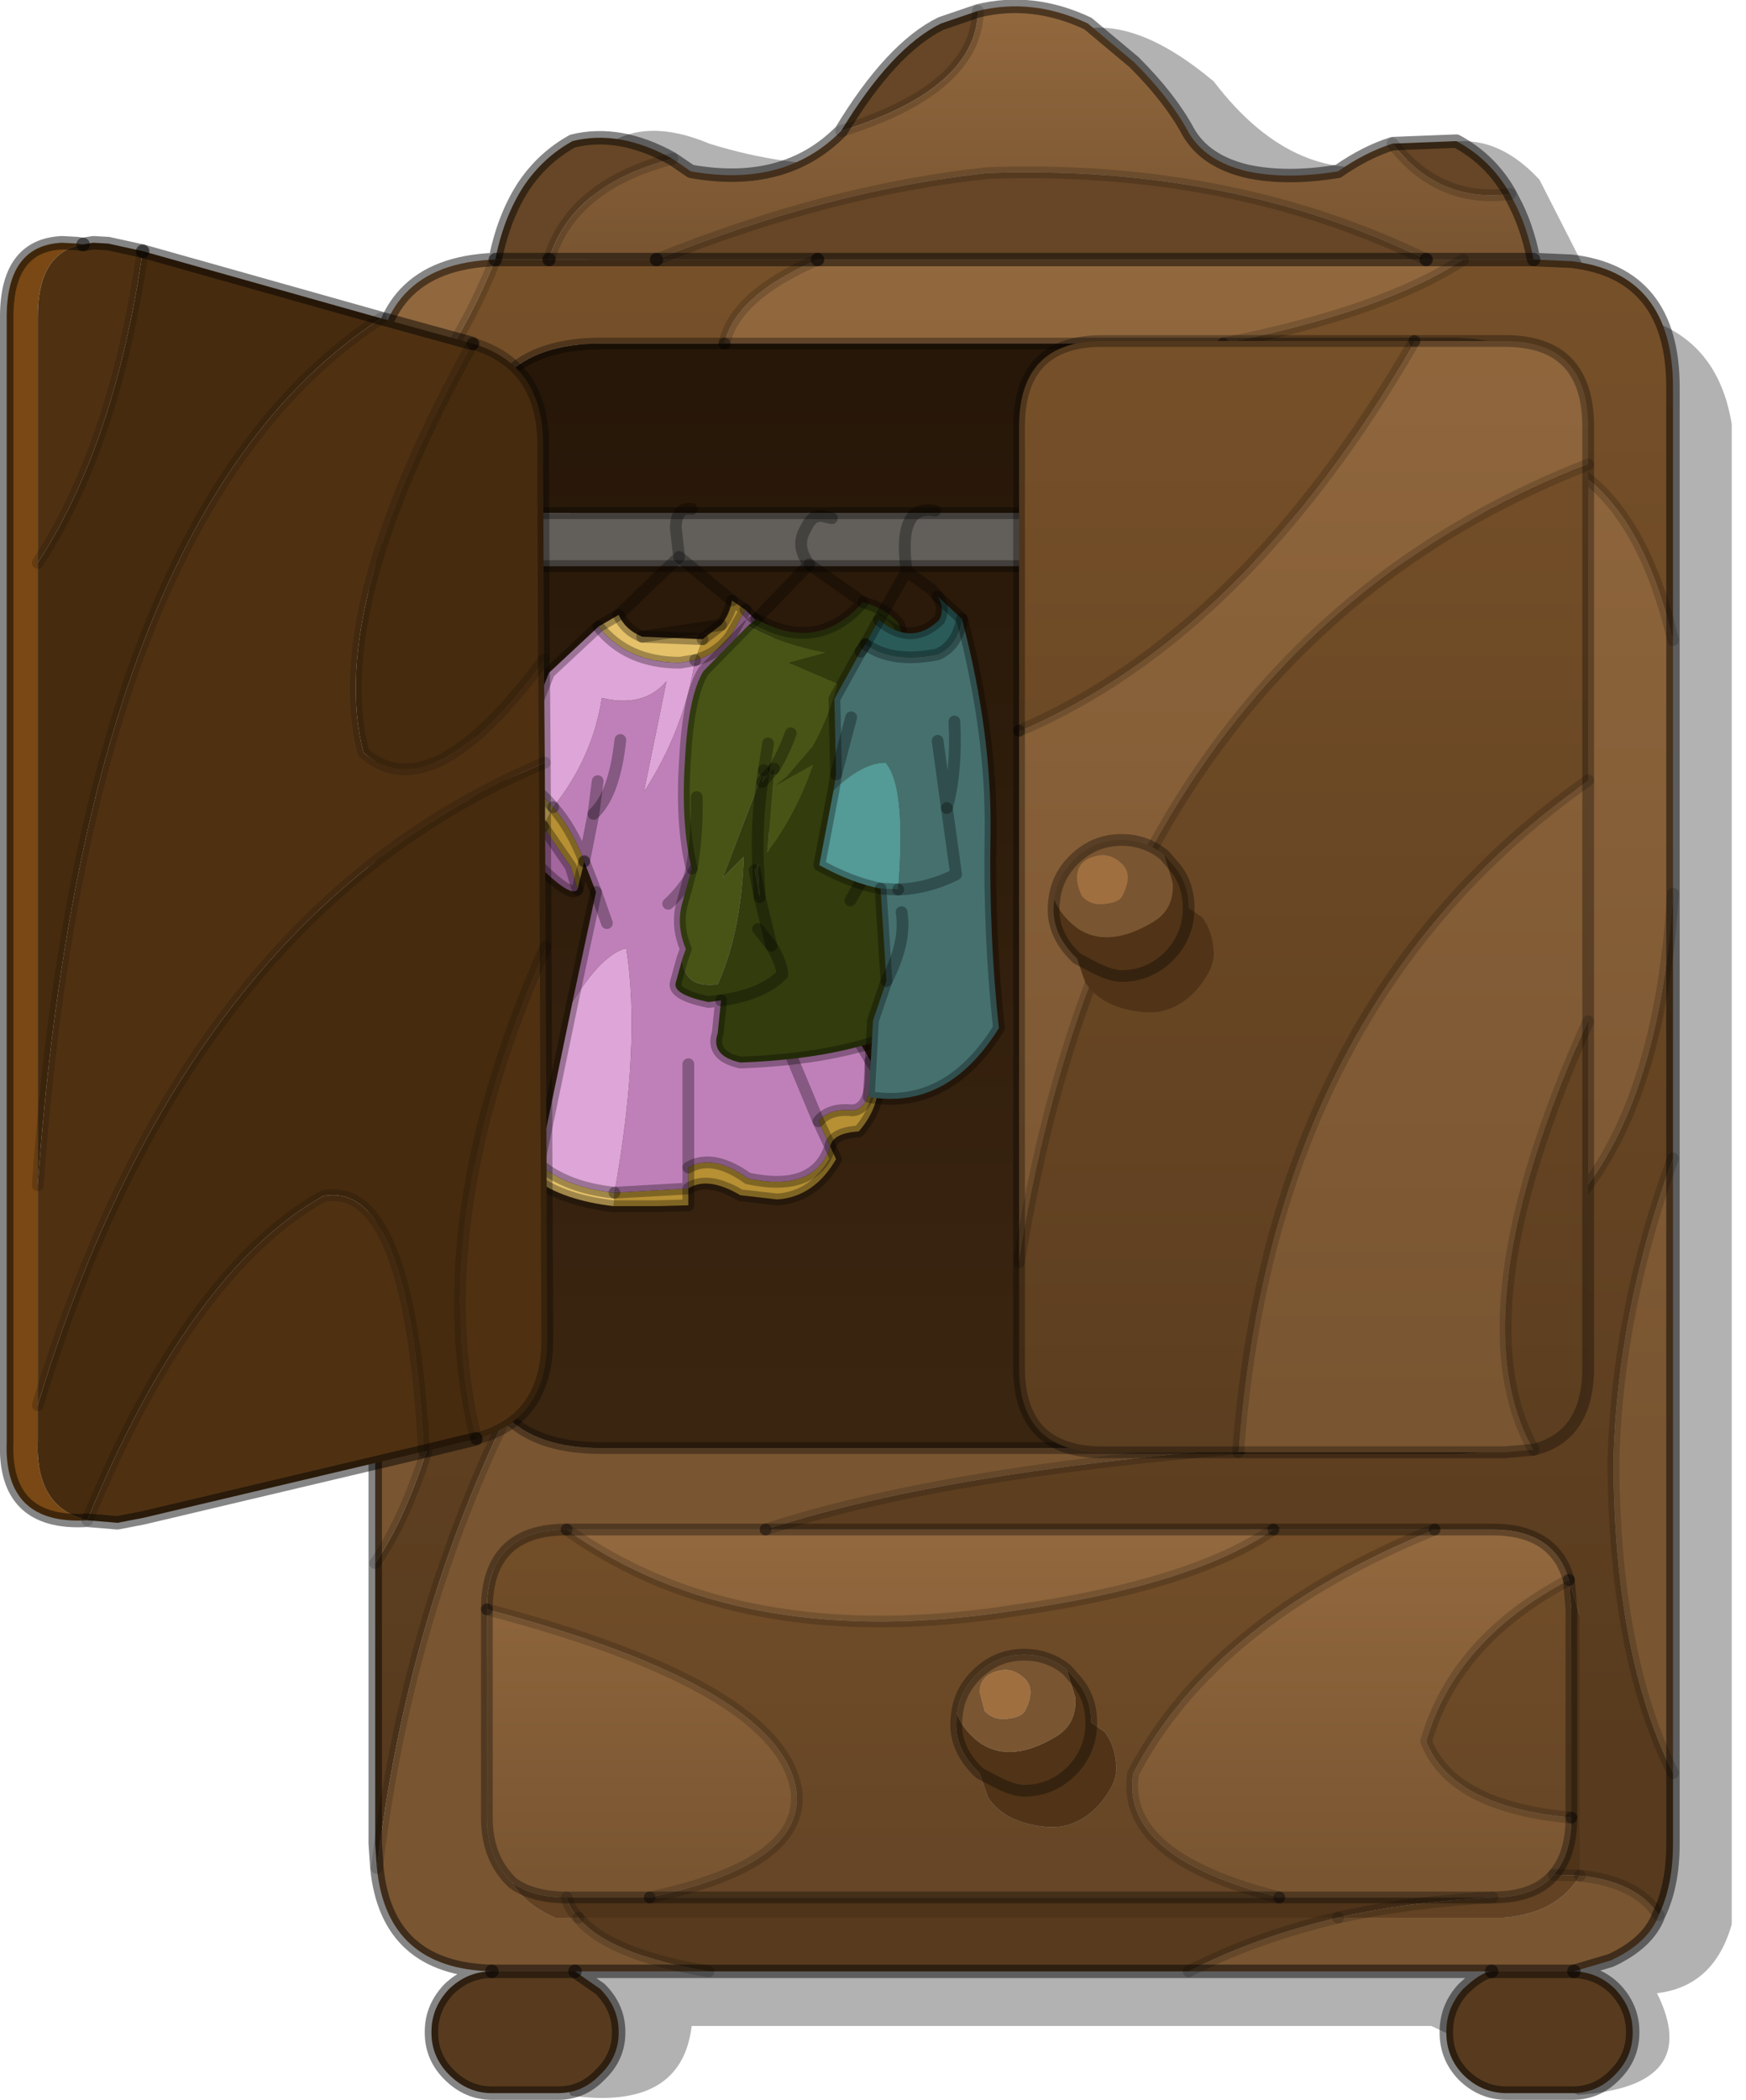 <?xml version="1.0" encoding="utf-8"?>
<svg version="1.1" id="Layer_1"
xmlns="http://www.w3.org/2000/svg"
xmlns:xlink="http://www.w3.org/1999/xlink"
width="104px" height="125px"
xml:space="preserve">
<g id="PathID_1662" transform="matrix(1, 0, 0, 1, 61.1, 124.6)">
<path style="fill:#000000;fill-opacity:0.302" d="M22.5 -115Q26.95 -117.85 30.6 -113.9L34.6 -106.05Q41.05 -105.5 42.05 -99.35L42.05 -10.05Q41 -6.35 37.6 -5.95Q40.35 -0.4 32.9 0.1L24.15 -4L-19.9 -4Q-20.5 1.05 -27.1 0.15L-33.1 -11.6L-25.65 -115.4Q-23.15 -117.85 -18.85 -116.05Q-9.7 -113.2 -1.15 -116.7L3.1 -122.8Q6.55 -123.65 11.2 -119.75Q16.15 -113.25 22.5 -115" />
</g>
<g id="PathID_1663" transform="matrix(1, 0, 0, 1, 61.1, 124.6)">
<linearGradient
id="LinearGradID_922" gradientUnits="userSpaceOnUse" gradientTransform="matrix(0, 0.012, -0.009, 0, 1.5, -119.45)" spreadMethod ="pad" x1="-819.2" y1="0" x2="819.2" y2="0" >
<stop  offset="0.024" style="stop-color:#9A6E42;stop-opacity:1" />
<stop  offset="1" style="stop-color:#795531;stop-opacity:1" />
</linearGradient>
<path style="fill:url(#LinearGradID_922) " d="M26.05 -109.15L23.85 -109.15Q12.25 -114.8 -2.25 -114.3Q-11.7 -113.3 -22 -109.15L-28.4 -109.15Q-27.05 -113.6 -21.05 -115.15L-19.95 -114.4Q-14.35 -113.4 -11 -116.8Q-2.95 -119.3 -2.85 -123.95Q0.4 -124.75 3.7 -123.2L6.45 -120.9Q8.6 -118.75 9.65 -116.8Q10.65 -115 13.2 -114.4Q15.55 -113.9 18.6 -114.4Q20.25 -115.55 21.85 -116.05Q24.6 -112.5 28.85 -113.05L29 -112.75Q29.85 -111.2 30.25 -109.15L26.05 -109.15" />
<path style="fill:#664626;fill-opacity:1" d="M21.85 -116.05L25.65 -116.2Q27.7 -115.1 28.85 -113.05Q24.6 -112.5 21.85 -116.05M-28.4 -109.15L-31.6 -109.15Q-31.1 -111.65 -29.95 -113.45Q-28.8 -115.2 -27 -116.2Q-24.2 -116.9 -21.05 -115.15Q-27.05 -113.6 -28.4 -109.15M-11 -116.8Q-8 -121.75 -5.05 -123.2L-2.85 -123.95Q-2.95 -119.3 -11 -116.8M-22 -109.15Q-11.7 -113.3 -2.25 -114.3Q12.25 -114.8 23.85 -109.15L-12.4 -109.15L-22 -109.15" />
<linearGradient
id="LinearGradID_923" gradientUnits="userSpaceOnUse" gradientTransform="matrix(0, 0.059, -0.02, 0, -49.55, -86.7)" spreadMethod ="pad" x1="-819.2" y1="0" x2="819.2" y2="0" >
<stop  offset="0.024" style="stop-color:#9A6E42;stop-opacity:1" />
<stop  offset="1" style="stop-color:#795531;stop-opacity:1" />
</linearGradient>
<path style="fill:url(#LinearGradID_923) " d="M32.85 -53.25L32.85 -90.9L32.85 -94.05L32.85 -96.55Q36.8 -93.9 38.55 -86.5L38.55 -71.4Q37.8 -59.2 32.85 -53.25M35 -37.65Q35.25 -46.65 38.55 -55.65L38.55 -19.05Q35.05 -26.05 35 -37.65M27.75 -7.25L9.7 -7.25Q13.7 -9.3 18.6 -10.45L28.45 -10.45Q31.65 -10.7 33 -12.95Q36.4 -12.6 37.7 -10.6Q37.1 -8.95 34.85 -7.9L32.65 -7.25L27.75 -7.25M-30.95 -40.3Q-29.1 -38.4 -25.3 -38.4L12.9 -38.4Q-5.25 -36.9 -15.5 -33.55L-27.35 -33.55Q-32.1 -33.55 -32.1 -28.8L-32.1 -16.4Q-32.1 -13.95 -30.55 -12.5Q-29.85 -11.25 -28.05 -10.45L-26.65 -10.45Q-24.85 -8.25 -18.9 -7.25L-26.85 -7.25L-31.15 -7.25L-31.8 -7.25Q-38.05 -7.4 -38.65 -13.4Q-36.9 -28.05 -30.95 -40.3M-32.85 -87.75L-32.85 -54.15Q-34.3 -38.1 -38.75 -31.55L-38.75 -56.9Q-37.85 -74.65 -32.85 -87.75M-38.75 -98.9L-38.75 -101.55Q-38.75 -108.9 -31.6 -109.15Q-34.55 -101.85 -38.75 -98.9M-17.95 -104.15Q-17.35 -107 -12.4 -109.15L23.85 -109.15L26.05 -109.15Q21.35 -106.05 11.75 -104.15L-17.95 -104.15" />
<linearGradient
id="LinearGradID_924" gradientUnits="userSpaceOnUse" gradientTransform="matrix(0, 0.061, -0.032, 0, 0.05, -70.7)" spreadMethod ="pad" x1="-819.2" y1="0" x2="819.2" y2="0" >
<stop  offset="0.043" style="stop-color:#79522A;stop-opacity:1" />
<stop  offset="1" style="stop-color:#583B1E;stop-opacity:1" />
</linearGradient>
<path style="fill:url(#LinearGradID_924) " d="M32.85 -96.55Q32.85 -104.15 25.25 -104.15L11.75 -104.15Q21.35 -106.05 26.05 -109.15L30.25 -109.15L32.5 -109.05Q38.55 -108.35 38.55 -101.55L38.55 -86.5Q36.8 -93.9 32.85 -96.55M-15.5 -33.55Q-5.25 -36.9 12.9 -38.4L25.25 -38.4Q32.85 -38.4 32.85 -46L32.85 -53.25Q37.8 -59.2 38.55 -71.4L38.55 -55.65Q35.25 -46.65 35 -37.65Q35.05 -26.05 38.55 -19.05L38.55 -14.85Q38.55 -12.35 37.7 -10.6Q36.4 -12.6 33 -12.95L33 -28.45L32.35 -30.55Q31.5 -33.55 27.8 -33.55L24.35 -33.55L14.75 -33.55L-15.5 -33.55M-26.65 -10.45L18.6 -10.45Q13.7 -9.3 9.7 -7.25L-18.9 -7.25Q-24.85 -8.25 -26.65 -10.45M-32.85 -54.15L-32.85 -46Q-32.85 -42.2 -30.95 -40.3Q-36.9 -28.05 -38.65 -13.4L-38.75 -14.85L-38.75 -31.55Q-34.3 -38.1 -32.85 -54.15M-12.4 -109.15Q-17.35 -107 -17.95 -104.15L-25.3 -104.15Q-32.85 -104.15 -32.85 -96.55L-32.85 -94.05L-32.85 -90.9L-32.85 -87.75Q-37.85 -74.65 -38.75 -56.9L-38.75 -98.9Q-34.55 -101.85 -31.6 -109.15L-28.4 -109.15L-22 -109.15L-12.4 -109.15" />
<linearGradient
id="LinearGradID_925" gradientUnits="userSpaceOnUse" gradientTransform="matrix(0, -0.037, 0.04, 0, 0, -71.3)" spreadMethod ="pad" x1="-819.2" y1="0" x2="819.2" y2="0" >
<stop  offset="0" style="stop-color:#3A2510;stop-opacity:1" />
<stop  offset="1" style="stop-color:#271708;stop-opacity:1" />
</linearGradient>
<path style="fill:url(#LinearGradID_925) " d="M32.85 -94.05L-32.85 -94.05L-32.85 -96.55Q-32.85 -104.15 -25.3 -104.15L-17.95 -104.15L11.75 -104.15L25.25 -104.15Q32.85 -104.15 32.85 -96.55L32.85 -94.05M32.85 -46Q32.85 -38.4 25.25 -38.4L12.9 -38.4L-25.3 -38.4Q-29.1 -38.4 -30.95 -40.3Q-32.85 -42.2 -32.85 -46L-32.85 -54.15L-32.85 -87.75L-32.85 -90.9L32.85 -90.9L32.85 -53.25L32.85 -46" />
<path style="fill:#625E5A;fill-opacity:1" d="M-32.85 -90.9L-32.85 -94.05L32.85 -94.05L32.85 -90.9L-32.85 -90.9" />
<linearGradient
id="LinearGradID_926" gradientUnits="userSpaceOnUse" gradientTransform="matrix(0, 0.016, -0.013, 0, 19, -26.05)" spreadMethod ="pad" x1="-819.2" y1="0" x2="819.2" y2="0" >
<stop  offset="0" style="stop-color:#9A6E42;stop-opacity:1" />
<stop  offset="1" style="stop-color:#795531;stop-opacity:1" />
</linearGradient>
<path style="fill:url(#LinearGradID_926) " d="M23.85 -20.95Q25.35 -17.05 32.5 -16.4Q32.5 -14.2 31.45 -13Q30.3 -11.65 27.8 -11.65L15.1 -11.65Q5.6 -14.05 6.4 -19.05Q11.2 -28.2 24.35 -33.55L27.8 -33.55Q31.5 -33.55 32.35 -30.55Q25.6 -27 23.85 -20.95M-15.5 -33.55L14.75 -33.55Q9.95 -30.25 -0.5 -28.75Q-17 -26.15 -27.35 -33.55L-15.5 -33.55M-27.35 -11.65Q-29.35 -11.65 -30.55 -12.5Q-32.1 -13.95 -32.1 -16.4L-32.1 -28.8Q-14.45 -24.15 -13.65 -17.9Q-13.25 -13.6 -22.4 -11.65L-27.35 -11.65" />
<path style="fill:#4F341A;fill-opacity:1" d="M18.6 -10.45L-26.65 -10.45Q-27.2 -11 -27.35 -11.65L-22.4 -11.65L15.1 -11.65L27.8 -11.65Q22.85 -11.4 18.6 -10.45M32.5 -28.8L32.35 -30.55L33 -28.45L33 -12.95L31.45 -13Q32.5 -14.2 32.5 -16.4L32.5 -28.8" />
<linearGradient
id="LinearGradID_927" gradientUnits="userSpaceOnUse" gradientTransform="matrix(0, 0.019, -0.013, 0, -3.4, -29.35)" spreadMethod ="pad" x1="-819.2" y1="0" x2="819.2" y2="0" >
<stop  offset="0.008" style="stop-color:#79522A;stop-opacity:1" />
<stop  offset="0.976" style="stop-color:#664626;stop-opacity:1" />
</linearGradient>
<path style="fill:url(#LinearGradID_927) " d="M-22.4 -11.65Q-13.25 -13.6 -13.65 -17.9Q-14.45 -24.15 -32.1 -28.8Q-32.1 -33.55 -27.35 -33.55Q-17 -26.15 -0.5 -28.75Q9.95 -30.25 14.75 -33.55L24.35 -33.55Q11.2 -28.2 6.4 -19.05Q5.6 -14.05 15.1 -11.65L-22.4 -11.65M32.5 -16.4Q25.35 -17.05 23.85 -20.95Q25.6 -27 32.35 -30.55L32.5 -28.8L32.5 -16.4M3.1 -24.45L2.45 -25.2Q1.35 -26.1 -0.1 -26.1Q-1.75 -26.1 -2.95 -24.9Q-3.95 -23.9 -4.1 -22.55Q-4.4 -20.6 -2.75 -19.05L-2.25 -17.6Q-1.2 -16.05 1.25 -15.85Q3 -15.7 4.35 -17.15Q5.4 -18.35 5.4 -19.35Q5.35 -20.65 4.7 -21.5L3.9 -22.05Q3.9 -23.45 3.1 -24.45" />
<path style="fill:#513417;fill-opacity:1" d="M2.45 -25.2L3.1 -24.45Q3.9 -23.45 3.9 -22.05L4.7 -21.5Q5.35 -20.65 5.4 -19.35Q5.4 -18.35 4.35 -17.15Q3 -15.7 1.25 -15.85Q-1.2 -16.05 -2.25 -17.6L-2.75 -19.05Q-4.4 -20.6 -4.1 -22.55Q-3.65 -21.5 -2.65 -20.8Q-0.85 -19.65 1.75 -21.2Q3.05 -21.95 2.95 -23.55L2.45 -25.2M-2.75 -19.05L-1.8 -18.55Q-0.75 -18 -0.1 -18Q1.55 -18 2.75 -19.2Q3.9 -20.4 3.9 -22.05Q3.9 -20.4 2.75 -19.2Q1.55 -18 -0.1 -18Q-0.75 -18 -1.8 -18.55L-2.75 -19.05" />
<path style="fill:#795531;fill-opacity:1" d="M2.95 -23.55Q3.05 -21.95 1.75 -21.2Q-0.85 -19.65 -2.65 -20.8Q-3.65 -21.5 -4.1 -22.55Q-3.95 -23.9 -2.95 -24.9Q-1.75 -26.1 -0.1 -26.1Q1.35 -26.1 2.45 -25.2L2.95 -23.55M-1 -22.3Q-0.25 -22.4 -0.05 -22.75Q0.65 -24.1 -0.15 -24.75Q-0.65 -25.2 -1.25 -25.2Q-2.7 -25.05 -2.75 -23.9L-2.45 -22.75Q-1.9 -22.15 -1 -22.3" />
<path style="fill:#624222;fill-opacity:1" d="M27.8 -11.65Q30.3 -11.65 31.45 -13L33 -12.95Q31.65 -10.7 28.45 -10.45L18.6 -10.45Q22.85 -11.4 27.8 -11.65M-26.65 -10.45L-28.05 -10.45Q-29.85 -11.25 -30.55 -12.5Q-29.35 -11.65 -27.35 -11.65Q-27.2 -11 -26.65 -10.45" />
<path style="fill:#583B1E;fill-opacity:1" d="M32.65 -7.25Q34.1 -7.2 35.1 -6.2Q36.15 -5.1 36.15 -3.65L36.15 -3.6Q36.15 -2.15 35.1 -1.1Q34.05 0 32.55 0L28.65 0Q27.15 0 26.05 -1.1Q25.05 -2.15 25.05 -3.6L25.05 -3.65Q25.05 -5.1 26.05 -6.2Q27.1 -7.2 27.75 -7.25L32.65 -7.25M-31.15 -7.25L-26.85 -7.25L-25.35 -6.2Q-24.25 -5.1 -24.25 -3.65L-24.25 -3.6Q-24.25 -2.15 -25.35 -1.1Q-26.4 0 -27.85 0L-31.8 0Q-33.25 0 -34.35 -1.1Q-35.4 -2.15 -35.4 -3.6L-35.4 -3.65Q-35.4 -5.1 -34.35 -6.2Q-33.25 -7.25 -31.8 -7.25L-31.15 -7.25" />
<path style="fill:#9F6F40;fill-opacity:1" d="M-2.45 -22.75L-2.75 -23.9Q-2.7 -25.05 -1.25 -25.2Q-0.65 -25.2 -0.15 -24.75Q0.65 -24.1 -0.05 -22.75Q-0.25 -22.4 -1 -22.3Q-1.9 -22.15 -2.45 -22.75" />
<path style="fill:none;stroke-width:0.8;stroke-linecap:round;stroke-linejoin:round;stroke-miterlimit:3;stroke:#000000;stroke-opacity:0.478" d="M-2.85 -123.95Q0.4 -124.75 3.7 -123.2L6.45 -120.9Q8.6 -118.75 9.65 -116.8Q10.65 -115 13.2 -114.4Q15.55 -113.9 18.6 -114.4Q20.25 -115.55 21.85 -116.05L25.65 -116.2Q27.7 -115.1 28.85 -113.05L29 -112.75Q29.85 -111.2 30.25 -109.15L32.5 -109.05Q38.55 -108.35 38.55 -101.55L38.55 -86.5L38.55 -71.4L38.55 -55.65L38.55 -19.05L38.55 -14.85Q38.55 -12.35 37.7 -10.6Q37.1 -8.95 34.85 -7.9L32.65 -7.25Q34.1 -7.2 35.1 -6.2Q36.15 -5.1 36.15 -3.65L36.15 -3.6Q36.15 -2.15 35.1 -1.1Q34.05 0 32.55 0L28.65 0Q27.15 0 26.05 -1.1Q25.05 -2.15 25.05 -3.6L25.05 -3.65Q25.05 -5.1 26.05 -6.2Q27.1 -7.2 27.75 -7.25L9.7 -7.25L-18.9 -7.25L-26.85 -7.25L-25.35 -6.2Q-24.25 -5.1 -24.25 -3.65L-24.25 -3.6Q-24.25 -2.15 -25.35 -1.1Q-26.4 0 -27.85 0L-31.8 0Q-33.25 0 -34.35 -1.1Q-35.4 -2.15 -35.4 -3.6L-35.4 -3.65Q-35.4 -5.1 -34.35 -6.2Q-33.25 -7.25 -31.8 -7.25Q-38.05 -7.4 -38.65 -13.4L-38.75 -14.85L-38.75 -31.55L-38.75 -56.9L-38.75 -98.9L-38.75 -101.55Q-38.75 -108.9 -31.6 -109.15Q-31.1 -111.65 -29.95 -113.45Q-28.8 -115.2 -27 -116.2Q-24.2 -116.9 -21.05 -115.15L-19.95 -114.4Q-14.35 -113.4 -11 -116.8Q-8 -121.75 -5.05 -123.2L-2.85 -123.95z" />
<path style="fill:none;stroke-width:0.7;stroke-linecap:round;stroke-linejoin:round;stroke-miterlimit:3;stroke:#000000;stroke-opacity:0.169" d="M-2.85 -123.95Q-2.95 -119.3 -11 -116.8" />
<path style="fill:none;stroke-width:0.7;stroke-linecap:round;stroke-linejoin:round;stroke-miterlimit:3;stroke:#000000;stroke-opacity:0.169" d="M21.85 -116.05Q24.6 -112.5 28.85 -113.05" />
<path style="fill:none;stroke-width:0.8;stroke-linecap:round;stroke-linejoin:round;stroke-miterlimit:3;stroke:#000000;stroke-opacity:0.478" d="M23.85 -109.15L26.05 -109.15L30.25 -109.15" />
<path style="fill:none;stroke-width:0.7;stroke-linecap:round;stroke-linejoin:round;stroke-miterlimit:3;stroke:#000000;stroke-opacity:0.169" d="M26.05 -109.15Q21.35 -106.05 11.75 -104.15" />
<path style="fill:none;stroke-width:0.7;stroke-linecap:round;stroke-linejoin:round;stroke-miterlimit:3;stroke:#000000;stroke-opacity:0.329" d="M11.75 -104.15L25.25 -104.15Q32.85 -104.15 32.85 -96.55" />
<path style="fill:none;stroke-width:0.7;stroke-linecap:round;stroke-linejoin:round;stroke-miterlimit:3;stroke:#000000;stroke-opacity:0.169" d="M32.85 -96.55Q36.8 -93.9 38.55 -86.5" />
<path style="fill:none;stroke-width:0.7;stroke-linecap:round;stroke-linejoin:round;stroke-miterlimit:3;stroke:#000000;stroke-opacity:0.329" d="M32.85 -90.9L32.85 -94.05L-32.85 -94.05L-32.85 -90.9L32.85 -90.9L32.85 -53.25" />
<path style="fill:none;stroke-width:0.7;stroke-linecap:round;stroke-linejoin:round;stroke-miterlimit:3;stroke:#000000;stroke-opacity:0.169" d="M32.85 -53.25Q37.8 -59.2 38.55 -71.4" />
<path style="fill:none;stroke-width:0.7;stroke-linecap:round;stroke-linejoin:round;stroke-miterlimit:3;stroke:#000000;stroke-opacity:0.329" d="M32.85 -94.05L32.85 -96.55" />
<path style="fill:none;stroke-width:0.7;stroke-linecap:round;stroke-linejoin:round;stroke-miterlimit:3;stroke:#000000;stroke-opacity:0.329" d="M32.35 -30.55Q31.5 -33.55 27.8 -33.55L24.35 -33.55" />
<path style="fill:none;stroke-width:0.7;stroke-linecap:round;stroke-linejoin:round;stroke-miterlimit:3;stroke:#000000;stroke-opacity:0.169" d="M24.35 -33.55Q11.2 -28.2 6.4 -19.05Q5.6 -14.05 15.1 -11.65" />
<path style="fill:none;stroke-width:0.7;stroke-linecap:round;stroke-linejoin:round;stroke-miterlimit:3;stroke:#000000;stroke-opacity:0.329" d="M15.1 -11.65L27.8 -11.65Q30.3 -11.65 31.45 -13Q32.5 -14.2 32.5 -16.4" />
<path style="fill:none;stroke-width:0.7;stroke-linecap:round;stroke-linejoin:round;stroke-miterlimit:3;stroke:#000000;stroke-opacity:0.169" d="M32.5 -16.4Q25.35 -17.05 23.85 -20.95Q25.6 -27 32.35 -30.55" />
<path style="fill:none;stroke-width:0.7;stroke-linecap:round;stroke-linejoin:round;stroke-miterlimit:3;stroke:#000000;stroke-opacity:0.169" d="M33 -12.95Q36.4 -12.6 37.7 -10.6" />
<path style="fill:none;stroke-width:0.7;stroke-linecap:round;stroke-linejoin:round;stroke-miterlimit:3;stroke:#000000;stroke-opacity:0.329" d="M32.35 -30.55L32.5 -28.8L32.5 -16.4" />
<path style="fill:none;stroke-width:0.7;stroke-linecap:round;stroke-linejoin:round;stroke-miterlimit:3;stroke:#000000;stroke-opacity:0.329" d="M12.9 -38.4L25.25 -38.4Q32.85 -38.4 32.85 -46L32.85 -53.25" />
<path style="fill:none;stroke-width:0.7;stroke-linecap:round;stroke-linejoin:round;stroke-miterlimit:3;stroke:#000000;stroke-opacity:0.329" d="M-2.75 -19.05Q-4.4 -20.6 -4.1 -22.55Q-3.95 -23.9 -2.95 -24.9Q-1.75 -26.1 -0.1 -26.1Q1.35 -26.1 2.45 -25.2L3.1 -24.45Q3.9 -23.45 3.9 -22.05Q3.9 -20.4 2.75 -19.2Q1.55 -18 -0.1 -18Q-0.75 -18 -1.8 -18.55L-2.75 -19.05z" />
<path style="fill:none;stroke-width:0.7;stroke-linecap:round;stroke-linejoin:round;stroke-miterlimit:3;stroke:#000000;stroke-opacity:0.169" d="M9.7 -7.25Q13.7 -9.3 18.6 -10.45" />
<path style="fill:none;stroke-width:0.7;stroke-linecap:round;stroke-linejoin:round;stroke-miterlimit:3;stroke:#000000;stroke-opacity:0.169" d="M-26.65 -10.45Q-24.85 -8.25 -18.9 -7.25" />
<path style="fill:none;stroke-width:0.7;stroke-linecap:round;stroke-linejoin:round;stroke-miterlimit:3;stroke:#000000;stroke-opacity:0.169" d="M31.45 -13L33 -12.95" />
<path style="fill:none;stroke-width:0.7;stroke-linecap:round;stroke-linejoin:round;stroke-miterlimit:3;stroke:#000000;stroke-opacity:0.169" d="M18.6 -10.45Q22.85 -11.4 27.8 -11.65" />
<path style="fill:none;stroke-width:0.8;stroke-linecap:round;stroke-linejoin:round;stroke-miterlimit:3;stroke:#000000;stroke-opacity:0.478" d="M32.65 -7.25L27.75 -7.25" />
<path style="fill:none;stroke-width:0.7;stroke-linecap:round;stroke-linejoin:round;stroke-miterlimit:3;stroke:#000000;stroke-opacity:0.329" d="M24.35 -33.55L14.75 -33.55" />
<path style="fill:none;stroke-width:0.7;stroke-linecap:round;stroke-linejoin:round;stroke-miterlimit:3;stroke:#000000;stroke-opacity:0.169" d="M14.75 -33.55Q9.95 -30.25 -0.5 -28.75Q-17 -26.15 -27.35 -33.55" />
<path style="fill:none;stroke-width:0.7;stroke-linecap:round;stroke-linejoin:round;stroke-miterlimit:3;stroke:#000000;stroke-opacity:0.329" d="M-27.35 -33.55Q-32.1 -33.55 -32.1 -28.8" />
<path style="fill:none;stroke-width:0.7;stroke-linecap:round;stroke-linejoin:round;stroke-miterlimit:3;stroke:#000000;stroke-opacity:0.169" d="M-32.1 -28.8Q-14.45 -24.15 -13.65 -17.9Q-13.25 -13.6 -22.4 -11.65" />
<path style="fill:none;stroke-width:0.7;stroke-linecap:round;stroke-linejoin:round;stroke-miterlimit:3;stroke:#000000;stroke-opacity:0.329" d="M-22.4 -11.65L15.1 -11.65" />
<path style="fill:none;stroke-width:0.7;stroke-linecap:round;stroke-linejoin:round;stroke-miterlimit:3;stroke:#000000;stroke-opacity:0.169" d="M38.55 -55.65Q35.25 -46.65 35 -37.65Q35.05 -26.05 38.55 -19.05" />
<path style="fill:none;stroke-width:0.8;stroke-linecap:round;stroke-linejoin:round;stroke-miterlimit:3;stroke:#000000;stroke-opacity:0.478" d="M-28.4 -109.15L-31.6 -109.15" />
<path style="fill:none;stroke-width:0.7;stroke-linecap:round;stroke-linejoin:round;stroke-miterlimit:3;stroke:#000000;stroke-opacity:0.169" d="M-31.6 -109.15Q-34.55 -101.85 -38.75 -98.9" />
<path style="fill:none;stroke-width:0.7;stroke-linecap:round;stroke-linejoin:round;stroke-miterlimit:3;stroke:#000000;stroke-opacity:0.169" d="M-21.05 -115.15Q-27.05 -113.6 -28.4 -109.15" />
<path style="fill:none;stroke-width:0.8;stroke-linecap:round;stroke-linejoin:round;stroke-miterlimit:3;stroke:#000000;stroke-opacity:0.478" d="M-28.4 -109.15L-22 -109.15" />
<path style="fill:none;stroke-width:0.7;stroke-linecap:round;stroke-linejoin:round;stroke-miterlimit:3;stroke:#000000;stroke-opacity:0.169" d="M-22 -109.15Q-11.7 -113.3 -2.25 -114.3Q12.25 -114.8 23.85 -109.15" />
<path style="fill:none;stroke-width:0.8;stroke-linecap:round;stroke-linejoin:round;stroke-miterlimit:3;stroke:#000000;stroke-opacity:0.478" d="M23.85 -109.15L-12.4 -109.15" />
<path style="fill:none;stroke-width:0.7;stroke-linecap:round;stroke-linejoin:round;stroke-miterlimit:3;stroke:#000000;stroke-opacity:0.169" d="M-12.4 -109.15Q-17.35 -107 -17.95 -104.15" />
<path style="fill:none;stroke-width:0.7;stroke-linecap:round;stroke-linejoin:round;stroke-miterlimit:3;stroke:#000000;stroke-opacity:0.329" d="M-17.95 -104.15L11.75 -104.15" />
<path style="fill:none;stroke-width:0.8;stroke-linecap:round;stroke-linejoin:round;stroke-miterlimit:3;stroke:#000000;stroke-opacity:0.478" d="M-12.4 -109.15L-22 -109.15" />
<path style="fill:none;stroke-width:0.7;stroke-linecap:round;stroke-linejoin:round;stroke-miterlimit:3;stroke:#000000;stroke-opacity:0.329" d="M-17.95 -104.15L-25.3 -104.15Q-32.85 -104.15 -32.85 -96.55L-32.85 -94.05" />
<path style="fill:none;stroke-width:0.7;stroke-linecap:round;stroke-linejoin:round;stroke-miterlimit:3;stroke:#000000;stroke-opacity:0.329" d="M-32.85 -90.9L-32.85 -87.75L-32.85 -54.15L-32.85 -46Q-32.85 -42.2 -30.95 -40.3Q-29.1 -38.4 -25.3 -38.4L12.9 -38.4" />
<path style="fill:none;stroke-width:0.7;stroke-linecap:round;stroke-linejoin:round;stroke-miterlimit:3;stroke:#000000;stroke-opacity:0.169" d="M12.9 -38.4Q-5.25 -36.9 -15.5 -33.55" />
<path style="fill:none;stroke-width:0.7;stroke-linecap:round;stroke-linejoin:round;stroke-miterlimit:3;stroke:#000000;stroke-opacity:0.329" d="M-15.5 -33.55L14.75 -33.55" />
<path style="fill:none;stroke-width:0.7;stroke-linecap:round;stroke-linejoin:round;stroke-miterlimit:3;stroke:#000000;stroke-opacity:0.169" d="M-38.75 -56.9Q-37.85 -74.65 -32.85 -87.75" />
<path style="fill:none;stroke-width:0.7;stroke-linecap:round;stroke-linejoin:round;stroke-miterlimit:3;stroke:#000000;stroke-opacity:0.329" d="M-32.1 -28.8L-32.1 -16.4Q-32.1 -13.95 -30.55 -12.5Q-29.35 -11.65 -27.35 -11.65L-22.4 -11.65" />
<path style="fill:none;stroke-width:0.8;stroke-linecap:round;stroke-linejoin:round;stroke-miterlimit:3;stroke:#000000;stroke-opacity:0.478" d="M-26.85 -7.25L-31.15 -7.25L-31.8 -7.25" />
<path style="fill:none;stroke-width:0.7;stroke-linecap:round;stroke-linejoin:round;stroke-miterlimit:3;stroke:#000000;stroke-opacity:0.169" d="M-26.65 -10.45Q-27.2 -11 -27.35 -11.65" />
<path style="fill:none;stroke-width:0.7;stroke-linecap:round;stroke-linejoin:round;stroke-miterlimit:3;stroke:#000000;stroke-opacity:0.329" d="M-15.5 -33.55L-27.35 -33.55" />
<path style="fill:none;stroke-width:0.7;stroke-linecap:round;stroke-linejoin:round;stroke-miterlimit:3;stroke:#000000;stroke-opacity:0.169" d="M-30.95 -40.3Q-36.9 -28.05 -38.65 -13.4" />
<path style="fill:none;stroke-width:0.7;stroke-linecap:round;stroke-linejoin:round;stroke-miterlimit:3;stroke:#000000;stroke-opacity:0.169" d="M-32.85 -54.15Q-34.3 -38.1 -38.75 -31.55" />
</g>
<g id="PathID_1664" transform="matrix(1, 0, 0, 1, 61.1, 124.6)">
<linearGradient
id="LinearGradID_928" gradientUnits="userSpaceOnUse" gradientTransform="matrix(0, 0.059, -0.02, 0, -49.15, -89)" spreadMethod ="pad" x1="-819.2" y1="0" x2="819.2" y2="0" >
<stop  offset="0.024" style="stop-color:#9A6E42;stop-opacity:1" />
<stop  offset="1" style="stop-color:#795531;stop-opacity:1" />
</linearGradient>
<path style="fill:url(#LinearGradID_928) " d="M-0.4 -49.45L-0.4 -81.1Q13.05 -86.85 23.15 -104.3L28.55 -104.3Q33.5 -104.3 33.5 -99.2L33.5 -96.95Q5.4 -86 -0.4 -49.45M30.25 -38.3L28.55 -38.15L12.65 -38.15Q14.65 -64.9 33.5 -78.15L33.5 -63.8Q25.7 -46.45 30.25 -38.3" />
<linearGradient
id="LinearGradID_929" gradientUnits="userSpaceOnUse" gradientTransform="matrix(0, 0.054, -0.031, 0, 1.9, -72.05)" spreadMethod ="pad" x1="-819.2" y1="0" x2="819.2" y2="0" >
<stop  offset="0.043" style="stop-color:#79522A;stop-opacity:1" />
<stop  offset="1" style="stop-color:#583B1E;stop-opacity:1" />
</linearGradient>
<path style="fill:url(#LinearGradID_929) " d="M-0.4 -81.1L-0.4 -99.2Q-0.4 -104.3 4.55 -104.3L23.15 -104.3Q13.05 -86.85 -0.4 -81.1M12.65 -38.15L4.55 -38.15Q-0.4 -38.15 -0.4 -43.2L-0.4 -49.45Q5.4 -86 33.5 -96.95L33.5 -78.15Q14.65 -64.9 12.65 -38.15M33.5 -63.8L33.5 -43.2Q33.5 -39.1 30.25 -38.3Q25.7 -46.45 33.5 -63.8" />
<path style="fill:none;stroke-width:0.7;stroke-linecap:round;stroke-linejoin:round;stroke-miterlimit:3;stroke:#000000;stroke-opacity:0.31" d="M23.15 -104.3L4.55 -104.3Q-0.4 -104.3 -0.4 -99.2L-0.4 -81.1" />
<path style="fill:none;stroke-width:0.7;stroke-linecap:round;stroke-linejoin:round;stroke-miterlimit:3;stroke:#000000;stroke-opacity:0.169" d="M-0.4 -81.1Q13.05 -86.85 23.15 -104.3" />
<path style="fill:none;stroke-width:0.7;stroke-linecap:round;stroke-linejoin:round;stroke-miterlimit:3;stroke:#000000;stroke-opacity:0.31" d="M23.15 -104.3L28.55 -104.3Q33.5 -104.3 33.5 -99.2L33.5 -96.95L33.5 -78.15L33.5 -63.8L33.5 -43.2Q33.5 -39.1 30.25 -38.3L28.55 -38.15L12.65 -38.15L4.55 -38.15Q-0.4 -38.15 -0.4 -43.2L-0.4 -49.45L-0.4 -81.1" />
<path style="fill:none;stroke-width:0.7;stroke-linecap:round;stroke-linejoin:round;stroke-miterlimit:3;stroke:#000000;stroke-opacity:0.169" d="M33.5 -78.15Q14.65 -64.9 12.65 -38.15" />
<path style="fill:none;stroke-width:0.7;stroke-linecap:round;stroke-linejoin:round;stroke-miterlimit:3;stroke:#000000;stroke-opacity:0.169" d="M30.25 -38.3Q25.7 -46.45 33.5 -63.8" />
<path style="fill:none;stroke-width:0.7;stroke-linecap:round;stroke-linejoin:round;stroke-miterlimit:3;stroke:#000000;stroke-opacity:0.169" d="M33.5 -96.95Q5.4 -86 -0.4 -49.45" />
</g>
<g id="PathID_1665" transform="matrix(1, 0, 0, 1, 61.1, 124.6)">
<path style="fill:#B69033;fill-opacity:1" d="M-19.25 -86.55L-18.15 -87.4Q-17.65 -88 -17.5 -88.85L-16.7 -88.3L-17.6 -86.7Q-18.4 -85.65 -19.7 -85.3L-19.25 -86.55M-26.3 -73.3L-26.7 -71.65L-27.1 -73L-28.75 -75.4L-28.15 -76.55Q-27.05 -75.3 -26.3 -73.35L-26.3 -73.3M-15.8 -82.05Q-14.35 -83 -14.25 -85L-13.7 -83.8Q-14.2 -81.95 -15.65 -80.6L-15.8 -82.05M-12.35 -57.85Q-11.7 -58.65 -10.3 -58.5Q-9.05 -58.65 -9.25 -61.45L-8.8 -60.8L-8.75 -60.2Q-8.8 -58.55 -9.95 -57.25Q-11.5 -57.15 -11.65 -56.35L-11.3 -55.6Q-12.6 -53.35 -14.8 -53.2L-17 -53.45Q-18.95 -54.6 -20.1 -53.85L-20.1 -52.85L-21.95 -52.8L-24.55 -52.8L-24.5 -53.6L-20.1 -53.85L-20.1 -55.1Q-18.65 -55.95 -16.55 -54.45Q-12.55 -53.6 -11.65 -56.35L-12.35 -57.85" />
<path style="fill:#BF80B9;fill-opacity:1" d="M-10.3 -58.5Q-11.7 -58.65 -12.35 -57.85L-16.65 -68.15L-12.35 -57.85L-11.65 -56.35Q-12.55 -53.6 -16.55 -54.45Q-18.65 -55.95 -20.1 -55.1L-20.1 -61.25L-20.1 -55.1L-20.1 -53.85L-24.5 -53.6Q-22.9 -62.55 -23.8 -68.15Q-25.25 -67.8 -27 -64.95L-25.6 -71.5L-26.3 -73.3L-26.3 -73.35L-25.75 -76.15L-25.5 -78.1L-25.75 -76.15L-26.3 -73.35Q-27.05 -75.3 -28.15 -76.55Q-25.8 -79.5 -25.25 -83.05Q-22.75 -82.45 -21.4 -84.05L-22.75 -77.45Q-20.35 -81.15 -19.7 -85.3Q-18.4 -85.65 -17.6 -86.7L-16.7 -88.3L-14.7 -86.3L-14.25 -85Q-14.35 -83 -15.8 -82.05L-16.4 -86.6L-15.8 -82.05L-15.65 -80.6L-15.3 -77.85L-15.3 -71.85L-9.25 -61.45Q-9.05 -58.65 -10.3 -58.5M-24.15 -80.55Q-24.5 -77.3 -25.75 -76.15Q-24.5 -77.3 -24.15 -80.55M-24.95 -69.65L-25.6 -71.5L-24.95 -69.65M-21.3 -70.8Q-18.2 -73.6 -17.25 -81.95Q-18.2 -73.6 -21.3 -70.8" />
<path style="fill:#E5C169;fill-opacity:1" d="M-25.45 -87.3L-24.25 -88Q-23.85 -87.1 -22.85 -86.7L-19.25 -86.55L-19.7 -85.3L-20.6 -85.15Q-23.75 -85.15 -25.45 -87.3M-24.5 -53.6L-24.55 -52.8Q-27.55 -53.15 -29.25 -54.4L-29 -55.3Q-27.35 -53.9 -24.5 -53.6M-28.15 -76.55L-28.75 -75.4Q-30.25 -77.35 -31.35 -77.15L-30.85 -78.4Q-29.35 -78 -28.15 -76.55" />
<path style="fill:#DEA5D8;fill-opacity:1" d="M-30.85 -78.4L-28.4 -84.55L-25.45 -87.3Q-23.75 -85.15 -20.6 -85.15L-19.7 -85.3Q-20.35 -81.15 -22.75 -77.45L-21.4 -84.05Q-22.75 -82.45 -25.25 -83.05Q-25.8 -79.5 -28.15 -76.55Q-29.35 -78 -30.85 -78.4M-29 -55.3L-27 -64.95Q-25.25 -67.8 -23.8 -68.15Q-22.9 -62.55 -24.5 -53.6Q-27.35 -53.9 -29 -55.3" />
<path style="fill:#A3669D;fill-opacity:1" d="M-28.75 -75.4L-27.1 -73L-26.7 -71.65Q-27.05 -71.15 -28.85 -72.9Q-31.15 -75.15 -31.35 -77.15Q-30.25 -77.35 -28.75 -75.4" />
<path style="fill:none;stroke-width:0.7;stroke-linecap:round;stroke-linejoin:round;stroke-miterlimit:3;stroke:#000000;stroke-opacity:0.302" d="M-19.7 -85.3Q-18.4 -85.65 -17.6 -86.7L-16.7 -88.3L-17.5 -88.85Q-17.65 -88 -18.15 -87.4L-19.25 -86.55" />
<path style="fill:none;stroke-width:0.7;stroke-linecap:round;stroke-linejoin:round;stroke-miterlimit:3;stroke:#000000;stroke-opacity:0.302" d="M-28.15 -76.55Q-27.05 -75.3 -26.3 -73.35L-25.75 -76.15L-25.5 -78.1" />
<path style="fill:none;stroke-width:0.7;stroke-linecap:round;stroke-linejoin:round;stroke-miterlimit:3;stroke:#000000;stroke-opacity:0.302" d="M-14.25 -85L-13.7 -83.8Q-14.2 -81.95 -15.65 -80.6L-15.3 -77.85L-15.3 -71.85L-9.25 -61.45L-8.8 -60.8L-8.75 -60.2Q-8.8 -58.55 -9.95 -57.25Q-11.5 -57.15 -11.65 -56.35L-11.3 -55.6Q-12.6 -53.35 -14.8 -53.2L-17 -53.45Q-18.95 -54.6 -20.1 -53.85L-20.1 -52.85L-21.95 -52.8L-24.55 -52.8Q-27.55 -53.15 -29.25 -54.4L-29 -55.3L-27 -64.95L-25.6 -71.5L-26.3 -73.3L-26.7 -71.65Q-27.05 -71.15 -28.85 -72.9Q-31.15 -75.15 -31.35 -77.15L-30.85 -78.4L-28.4 -84.55L-25.45 -87.3L-24.25 -88L-20.65 -91.45L-20.85 -93.2Q-20.8 -94.45 -19.9 -94.3" />
<path style="fill:none;stroke-width:0.7;stroke-linecap:round;stroke-linejoin:round;stroke-miterlimit:3;stroke:#000000;stroke-opacity:0.302" d="M-15.8 -82.05Q-14.35 -83 -14.25 -85L-14.7 -86.3L-16.7 -88.3" />
<path style="fill:none;stroke-width:0.7;stroke-linecap:round;stroke-linejoin:round;stroke-miterlimit:3;stroke:#000000;stroke-opacity:0.302" d="M-15.8 -82.05L-15.65 -80.6" />
<path style="fill:none;stroke-width:0.7;stroke-linecap:round;stroke-linejoin:round;stroke-miterlimit:3;stroke:#000000;stroke-opacity:0.302" d="M-16.4 -86.6L-15.8 -82.05" />
<path style="fill:none;stroke-width:0.7;stroke-linecap:round;stroke-linejoin:round;stroke-miterlimit:3;stroke:#000000;stroke-opacity:0.302" d="M-19.25 -86.55L-22.85 -86.7Q-23.85 -87.1 -24.25 -88" />
<path style="fill:none;stroke-width:0.7;stroke-linecap:round;stroke-linejoin:round;stroke-miterlimit:3;stroke:#000000;stroke-opacity:0.302" d="M-28.75 -75.4L-27.1 -73L-26.7 -71.65" />
<path style="fill:none;stroke-width:0.7;stroke-linecap:round;stroke-linejoin:round;stroke-miterlimit:3;stroke:#000000;stroke-opacity:0.302" d="M-25.75 -76.15Q-24.5 -77.3 -24.15 -80.55" />
<path style="fill:none;stroke-width:0.7;stroke-linecap:round;stroke-linejoin:round;stroke-miterlimit:3;stroke:#000000;stroke-opacity:0.302" d="M-19.7 -85.3L-20.6 -85.15Q-23.75 -85.15 -25.45 -87.3" />
<path style="fill:none;stroke-width:0.7;stroke-linecap:round;stroke-linejoin:round;stroke-miterlimit:3;stroke:#000000;stroke-opacity:0.302" d="M-31.35 -77.15Q-30.25 -77.35 -28.75 -75.4" />
<path style="fill:none;stroke-width:0.7;stroke-linecap:round;stroke-linejoin:round;stroke-miterlimit:3;stroke:#000000;stroke-opacity:0.302" d="M-30.85 -78.4Q-29.35 -78 -28.15 -76.55" />
<path style="fill:none;stroke-width:0.7;stroke-linecap:round;stroke-linejoin:round;stroke-miterlimit:3;stroke:#000000;stroke-opacity:0.302" d="M-24.5 -53.6L-20.1 -53.85L-20.1 -55.1L-20.1 -61.25" />
<path style="fill:none;stroke-width:0.7;stroke-linecap:round;stroke-linejoin:round;stroke-miterlimit:3;stroke:#000000;stroke-opacity:0.302" d="M-25.6 -71.5L-24.95 -69.65" />
<path style="fill:none;stroke-width:0.7;stroke-linecap:round;stroke-linejoin:round;stroke-miterlimit:3;stroke:#000000;stroke-opacity:0.302" d="M-26.3 -73.3L-26.3 -73.35" />
<path style="fill:none;stroke-width:0.7;stroke-linecap:round;stroke-linejoin:round;stroke-miterlimit:3;stroke:#000000;stroke-opacity:0.302" d="M-29 -55.3Q-27.35 -53.9 -24.5 -53.6" />
<path style="fill:none;stroke-width:0.7;stroke-linecap:round;stroke-linejoin:round;stroke-miterlimit:3;stroke:#000000;stroke-opacity:0.302" d="M-12.35 -57.85Q-11.7 -58.65 -10.3 -58.5Q-9.05 -58.65 -9.25 -61.45" />
<path style="fill:none;stroke-width:0.7;stroke-linecap:round;stroke-linejoin:round;stroke-miterlimit:3;stroke:#000000;stroke-opacity:0.302" d="M-20.1 -55.1Q-18.65 -55.95 -16.55 -54.45Q-12.55 -53.6 -11.65 -56.35L-12.35 -57.85L-16.65 -68.15" />
<path style="fill:none;stroke-width:0.7;stroke-linecap:round;stroke-linejoin:round;stroke-miterlimit:3;stroke:#000000;stroke-opacity:0.302" d="M-18.15 -87.4L-22.85 -86.7" />
<path style="fill:none;stroke-width:0.7;stroke-linecap:round;stroke-linejoin:round;stroke-miterlimit:3;stroke:#000000;stroke-opacity:0.302" d="M-17.25 -81.95Q-18.2 -73.6 -21.3 -70.8" />
<path style="fill:none;stroke-width:0.7;stroke-linecap:round;stroke-linejoin:round;stroke-miterlimit:3;stroke:#000000;stroke-opacity:0.302" d="M-17.5 -88.85L-20.65 -91.45" />
</g>
<g id="PathID_1666" transform="matrix(1, 0, 0, 1, 61.1, 124.6)">
<path style="fill:#323C0D;fill-opacity:1" d="M-15.85 -71.2L-15.15 -68.3Q-14.55 -67.3 -14.5 -66.6Q-15.65 -65.4 -18.15 -65.05Q-15.65 -65.4 -14.5 -66.6Q-14.55 -67.3 -15.15 -68.3L-15.85 -71.2L-15.95 -73.15Q-16.05 -75.65 -15.7 -78.05L-15 -78.85L-15.4 -73.85Q-13.65 -76.15 -12.65 -79.1L-14.9 -77.85L-14.25 -78.35L-12.7 -80.15Q-11.8 -81.7 -11.2 -83.9L-14.1 -85.15L-11.9 -85.75Q-14.55 -86.25 -16.55 -87.35L-16.05 -87.75Q-12.4 -85.7 -9.7 -88.75Q-8.25 -88.35 -7.55 -87.45L-5.75 -81.2L-6 -78L-4.9 -73L-4.75 -72.35Q-4.9 -71.5 -7.4 -70.45Q-5.55 -66.65 -5.65 -64.75L-5.85 -63.95Q-9.85 -61.6 -17 -61.35Q-18.8 -61.75 -18.35 -63.1L-18.15 -65.05L-18.9 -64.95Q-21.05 -65.4 -20.85 -66.1L-20.45 -67.55Q-20.4 -65.75 -18.35 -66Q-16.95 -69.1 -16.8 -73.6L-18.05 -72.35L-15.6 -78.75L-15.7 -78.05Q-16.05 -75.65 -15.95 -73.15L-16.15 -72.8L-15.85 -71.2M-6.4 -75.45L-6 -78L-6.4 -75.45M-7.4 -70.45L-7.65 -72.1L-7.7 -73Q-7.4 -75.15 -7.65 -76.35L-7.1 -78.15L-6.9 -80.45Q-6.85 -82.35 -8.3 -85.2Q-6.85 -82.35 -6.9 -80.45L-7.1 -78.15L-7.65 -76.35Q-7.4 -75.15 -7.7 -73L-7.65 -72.1L-7.4 -70.45M-15.95 -69.3L-15.15 -68.3L-15.95 -69.3M-10.45 -71Q-9 -73.45 -7.65 -76.35Q-9 -73.45 -10.45 -71" />
<path style="fill:#475416;fill-opacity:1" d="M-15.35 -80.35L-15.6 -78.75L-18.05 -72.35L-16.8 -73.6Q-16.95 -69.1 -18.35 -66Q-20.4 -65.75 -20.45 -67.55L-20.25 -68.1Q-20.8 -69.45 -20.5 -70.7L-19.9 -72.9Q-20.55 -75.55 -20.3 -79.35Q-20.1 -83.2 -19.2 -84.65L-16.55 -87.35Q-14.55 -86.25 -11.9 -85.75L-14.1 -85.15L-11.2 -83.9Q-11.8 -81.7 -12.7 -80.15L-14.25 -78.35L-14.9 -77.85L-12.65 -79.1Q-13.65 -76.15 -15.4 -73.85L-15 -78.85L-15.7 -78.05L-15.6 -78.75L-15.35 -80.35M-16.15 -72.8L-15.95 -73.15L-15.85 -71.2L-16.15 -72.8M-14 -80.95Q-14.45 -79.7 -15 -78.85Q-14.45 -79.7 -14 -80.95M-19.9 -72.9Q-19.55 -74.95 -19.6 -77.15Q-19.55 -74.95 -19.9 -72.9" />
<path style="fill:none;stroke-width:0.7;stroke-linecap:round;stroke-linejoin:round;stroke-miterlimit:3;stroke:#000000;stroke-opacity:0.302" d="M-9.7 -88.75Q-8.25 -88.35 -7.55 -87.45L-5.75 -81.2L-6 -78L-4.9 -73L-4.75 -72.35Q-4.9 -71.5 -7.4 -70.45Q-5.55 -66.65 -5.65 -64.75L-5.85 -63.95Q-9.85 -61.6 -17 -61.35Q-18.8 -61.75 -18.35 -63.1L-18.15 -65.05L-18.9 -64.95Q-21.05 -65.4 -20.85 -66.1L-20.45 -67.55L-20.25 -68.1Q-20.8 -69.45 -20.5 -70.7L-19.9 -72.9Q-20.55 -75.55 -20.3 -79.35Q-20.1 -83.2 -19.2 -84.65L-16.55 -87.35L-16.05 -87.75L-12.9 -91Q-13.75 -92.1 -13.1 -93.15Q-12.7 -94.05 -12 -93.85L-11.55 -93.75" />
<path style="fill:none;stroke-width:0.7;stroke-linecap:round;stroke-linejoin:round;stroke-miterlimit:3;stroke:#000000;stroke-opacity:0.302" d="M-15 -78.85L-15.7 -78.05Q-16.05 -75.65 -15.95 -73.15L-15.85 -71.2L-15.15 -68.3Q-14.55 -67.3 -14.5 -66.6Q-15.65 -65.4 -18.15 -65.05" />
<path style="fill:none;stroke-width:0.7;stroke-linecap:round;stroke-linejoin:round;stroke-miterlimit:3;stroke:#000000;stroke-opacity:0.302" d="M-15.6 -78.75L-15.7 -78.05" />
<path style="fill:none;stroke-width:0.7;stroke-linecap:round;stroke-linejoin:round;stroke-miterlimit:3;stroke:#000000;stroke-opacity:0.302" d="M-15.6 -78.75L-15.35 -80.35" />
<path style="fill:none;stroke-width:0.7;stroke-linecap:round;stroke-linejoin:round;stroke-miterlimit:3;stroke:#000000;stroke-opacity:0.302" d="M-15 -78.85Q-14.45 -79.7 -14 -80.95" />
<path style="fill:none;stroke-width:0.7;stroke-linecap:round;stroke-linejoin:round;stroke-miterlimit:3;stroke:#000000;stroke-opacity:0.302" d="M-6 -78L-6.4 -75.45" />
<path style="fill:none;stroke-width:0.7;stroke-linecap:round;stroke-linejoin:round;stroke-miterlimit:3;stroke:#000000;stroke-opacity:0.302" d="M-8.3 -85.2Q-6.85 -82.35 -6.9 -80.45L-7.1 -78.15L-7.65 -76.35Q-7.4 -75.15 -7.7 -73L-7.65 -72.1L-7.4 -70.45" />
<path style="fill:none;stroke-width:0.7;stroke-linecap:round;stroke-linejoin:round;stroke-miterlimit:3;stroke:#000000;stroke-opacity:0.302" d="M-16.05 -87.75Q-12.4 -85.7 -9.7 -88.75L-12.9 -91" />
<path style="fill:none;stroke-width:0.7;stroke-linecap:round;stroke-linejoin:round;stroke-miterlimit:3;stroke:#000000;stroke-opacity:0.302" d="M-16.15 -72.8L-15.85 -71.2" />
<path style="fill:none;stroke-width:0.7;stroke-linecap:round;stroke-linejoin:round;stroke-miterlimit:3;stroke:#000000;stroke-opacity:0.302" d="M-15.15 -68.3L-15.95 -69.3" />
<path style="fill:none;stroke-width:0.7;stroke-linecap:round;stroke-linejoin:round;stroke-miterlimit:3;stroke:#000000;stroke-opacity:0.302" d="M-7.65 -76.35Q-9 -73.45 -10.45 -71" />
<path style="fill:none;stroke-width:0.7;stroke-linecap:round;stroke-linejoin:round;stroke-miterlimit:3;stroke:#000000;stroke-opacity:0.302" d="M-19.6 -77.15Q-19.55 -74.95 -19.9 -72.9" />
</g>
<g id="PathID_1667" transform="matrix(1, 0, 0, 1, 61.1, 124.6)">
<path style="fill:#794814;fill-opacity:1" d="M-58.85 -40.95L-58.85 -38.8Q-59 -34.85 -55.9 -34.1Q-60.9 -33.8 -60.7 -38.8L-60.7 -105.6Q-60.75 -110 -57.4 -110.15L-56.5 -110.1L-56.15 -110.05Q-58.9 -109.6 -58.85 -105.6L-58.85 -91.1L-58.85 -54.05L-58.85 -40.95" />
<path style="fill:#4F3112;fill-opacity:1" d="M-58.85 -91.1L-58.85 -105.6Q-58.9 -109.6 -56.15 -110.05L-55.55 -110.15L-54.65 -110.1L-52.6 -109.65Q-54.25 -98.15 -58.85 -91.1M-58.85 -40.95L-58.85 -54.05Q-55.95 -94.25 -38.4 -105.65L-32.95 -104.15Q-41.7 -88.4 -39.45 -79.8Q-35.4 -76.25 -28.7 -85.35L-28.65 -79.2Q-50.05 -70.25 -58.85 -40.95M-28.6 -68.25L-28.5 -44.75Q-28.55 -40.05 -32.75 -38.95Q-35.9 -51.85 -28.6 -68.25M-41.85 -53.4Q-36.7 -54.4 -35.85 -38.2L-52.55 -34.25L-54.1 -33.95L-55.9 -34.1Q-49.8 -48.95 -41.85 -53.4" />
<path style="fill:#462B0F;fill-opacity:1" d="M-58.85 -54.05L-58.85 -91.1Q-54.25 -98.15 -52.6 -109.65L-38.4 -105.65Q-55.95 -94.25 -58.85 -54.05M-32.95 -104.15Q-28.75 -102.9 -28.75 -98.15L-28.7 -85.35Q-35.4 -76.25 -39.45 -79.8Q-41.7 -88.4 -32.95 -104.15M-55.9 -34.1Q-59 -34.85 -58.85 -38.8L-58.85 -40.95Q-50.05 -70.25 -28.65 -79.2L-28.6 -68.25Q-35.9 -51.85 -32.75 -38.95L-35.85 -38.2Q-36.7 -54.4 -41.85 -53.4Q-49.8 -48.95 -55.9 -34.1" />
<path style="fill:none;stroke-width:0.8;stroke-linecap:round;stroke-linejoin:round;stroke-miterlimit:3;stroke:#000000;stroke-opacity:0.478" d="M-52.6 -109.65L-54.65 -110.1L-55.55 -110.15L-56.15 -110.05" />
<path style="fill:none;stroke-width:0.7;stroke-linecap:round;stroke-linejoin:round;stroke-miterlimit:3;stroke:#000000;stroke-opacity:0.169" d="M-58.85 -91.1Q-54.25 -98.15 -52.6 -109.65" />
<path style="fill:none;stroke-width:0.8;stroke-linecap:round;stroke-linejoin:round;stroke-miterlimit:3;stroke:#000000;stroke-opacity:0.478" d="M-52.6 -109.65L-38.4 -105.65L-32.95 -104.15" />
<path style="fill:none;stroke-width:0.7;stroke-linecap:round;stroke-linejoin:round;stroke-miterlimit:3;stroke:#000000;stroke-opacity:0.31" d="M-32.95 -104.15Q-28.75 -102.9 -28.75 -98.15L-28.7 -85.35L-28.65 -79.2L-28.6 -68.25L-28.5 -44.75Q-28.55 -40.05 -32.75 -38.95" />
<path style="fill:none;stroke-width:0.8;stroke-linecap:round;stroke-linejoin:round;stroke-miterlimit:3;stroke:#000000;stroke-opacity:0.478" d="M-32.75 -38.95L-35.85 -38.2L-52.55 -34.25L-54.1 -33.95L-55.9 -34.1Q-60.9 -33.8 -60.7 -38.8L-60.7 -105.6Q-60.75 -110 -57.4 -110.15L-56.5 -110.1L-56.15 -110.05" />
<path style="fill:none;stroke-width:0.7;stroke-linecap:round;stroke-linejoin:round;stroke-miterlimit:3;stroke:#000000;stroke-opacity:0.169" d="M-28.7 -85.35Q-35.4 -76.25 -39.45 -79.8Q-41.7 -88.4 -32.95 -104.15" />
<path style="fill:none;stroke-width:0.7;stroke-linecap:round;stroke-linejoin:round;stroke-miterlimit:3;stroke:#000000;stroke-opacity:0.169" d="M-58.85 -54.05Q-55.95 -94.25 -38.4 -105.65" />
<path style="fill:none;stroke-width:0.7;stroke-linecap:round;stroke-linejoin:round;stroke-miterlimit:3;stroke:#000000;stroke-opacity:0.169" d="M-28.65 -79.2Q-50.05 -70.25 -58.85 -40.95" />
<path style="fill:none;stroke-width:0.7;stroke-linecap:round;stroke-linejoin:round;stroke-miterlimit:3;stroke:#000000;stroke-opacity:0.169" d="M-35.85 -38.2Q-36.7 -54.4 -41.85 -53.4Q-49.8 -48.95 -55.9 -34.1" />
<path style="fill:none;stroke-width:0.7;stroke-linecap:round;stroke-linejoin:round;stroke-miterlimit:3;stroke:#000000;stroke-opacity:0.169" d="M-32.75 -38.95Q-35.9 -51.85 -28.6 -68.25" />
</g>
<g id="PathID_1668" transform="matrix(1, 0, 0, 1, 61.1, 124.6)">
<path style="fill:#513417;fill-opacity:1" d="M8.25 -73.7L8.9 -72.95Q9.7 -71.95 9.7 -70.55L10.5 -70Q11.15 -69.15 11.2 -67.85Q11.2 -66.85 10.15 -65.65Q8.8 -64.2 7.05 -64.35Q4.6 -64.55 3.55 -66.1L3.05 -67.55Q1.4 -69.1 1.7 -71.05Q2.15 -70 3.15 -69.3Q4.95 -68.15 7.55 -69.7Q8.85 -70.45 8.75 -72.05L8.25 -73.7M3.05 -67.55L4 -67.05Q5.05 -66.5 5.7 -66.5Q7.35 -66.5 8.55 -67.7Q9.7 -68.9 9.7 -70.55Q9.7 -68.9 8.55 -67.7Q7.35 -66.5 5.7 -66.5Q5.05 -66.5 4 -67.05L3.05 -67.55" />
<path style="fill:#795531;fill-opacity:1" d="M8.75 -72.05Q8.85 -70.45 7.55 -69.7Q4.95 -68.15 3.15 -69.3Q2.15 -70 1.7 -71.05Q1.85 -72.4 2.85 -73.4Q4.05 -74.6 5.7 -74.6Q7.15 -74.6 8.25 -73.7L8.75 -72.05M5.65 -73.25Q5.15 -73.7 4.55 -73.7Q3.1 -73.55 3.05 -72.4Q3.05 -71.85 3.35 -71.25Q3.9 -70.65 4.8 -70.8Q5.55 -70.9 5.75 -71.25Q6.45 -72.6 5.65 -73.25" />
<path style="fill:#9F6F40;fill-opacity:1" d="M5.75 -71.25Q5.55 -70.9 4.8 -70.8Q3.9 -70.65 3.35 -71.25Q3.05 -71.85 3.05 -72.4Q3.1 -73.55 4.55 -73.7Q5.15 -73.7 5.65 -73.25Q6.45 -72.6 5.75 -71.25" />
<path style="fill:none;stroke-width:0.7;stroke-linecap:round;stroke-linejoin:round;stroke-miterlimit:3;stroke:#000000;stroke-opacity:0.329" d="M3.05 -67.55Q1.4 -69.1 1.7 -71.05Q1.85 -72.4 2.85 -73.4Q4.05 -74.6 5.7 -74.6Q7.15 -74.6 8.25 -73.7L8.9 -72.95Q9.7 -71.95 9.7 -70.55Q9.7 -68.9 8.55 -67.7Q7.35 -66.5 5.7 -66.5Q5.05 -66.5 4 -67.05L3.05 -67.55z" />
</g>
<g id="PathID_1669" transform="matrix(1, 0, 0, 1, 61.1, 124.6)">
<path style="fill:#2A5B59;fill-opacity:1" d="M-5.25 -85.65Q-7.95 -85.1 -9.55 -86.25L-8.75 -87.7Q-6.8 -86.1 -5.15 -87.7Q-4.8 -88.4 -5.25 -89.1L-3.8 -87.75Q-4.1 -86.15 -5.25 -85.65" />
<path style="fill:#45706E;fill-opacity:1" d="M-7.6 -71.65Q-5.85 -71.7 -4.15 -72.55L-4.7 -76.5L-4.15 -72.55Q-5.85 -71.7 -7.6 -71.65Q-7.1 -77.75 -8.35 -79.2Q-9.75 -79.2 -11.45 -77.55L-11.3 -78.5L-11.4 -83L-9.85 -85.8L-9.55 -86.25Q-7.95 -85.1 -5.25 -85.65Q-4.1 -86.15 -3.8 -87.75Q-2 -80.9 -2.1 -74.9Q-2.2 -68.9 -1.6 -63.4Q-4.65 -58.5 -9.35 -59.3L-9.1 -63.85L-8.3 -66.2L-8.65 -71.7L-7.6 -71.65M-10.4 -81.9L-11.3 -78.5L-10.4 -81.9M-4.25 -81.65Q-4.1 -78.7 -4.7 -76.5L-5.25 -80.5L-4.7 -76.5Q-4.1 -78.7 -4.25 -81.65M-7.4 -70.3Q-7.1 -68.55 -8.3 -66.2Q-7.1 -68.55 -7.4 -70.3" />
<path style="fill:#549A97;fill-opacity:1" d="M-8.65 -71.7Q-10.4 -72.05 -12.3 -73.1L-11.45 -77.55Q-9.75 -79.2 -8.35 -79.2Q-7.1 -77.75 -7.6 -71.65L-8.65 -71.7" />
<path style="fill:none;stroke-width:0.7;stroke-linecap:round;stroke-linejoin:round;stroke-miterlimit:3;stroke:#000000;stroke-opacity:0.302" d="M-5.4 -94.2Q-7.65 -94.65 -7.1 -90.6L-5.6 -89.5L-5.25 -89.1L-3.8 -87.75Q-2 -80.9 -2.1 -74.9Q-2.2 -68.9 -1.6 -63.4Q-4.65 -58.5 -9.35 -59.3L-9.1 -63.85L-8.3 -66.2L-8.65 -71.7Q-10.4 -72.05 -12.3 -73.1L-11.45 -77.55L-11.3 -78.5L-11.4 -83L-9.85 -85.8L-9.55 -86.25L-8.75 -87.7L-7.1 -90.6" />
<path style="fill:none;stroke-width:0.7;stroke-linecap:round;stroke-linejoin:round;stroke-miterlimit:3;stroke:#000000;stroke-opacity:0.302" d="M-8.75 -87.7Q-6.8 -86.1 -5.15 -87.7Q-4.8 -88.4 -5.25 -89.1" />
<path style="fill:none;stroke-width:0.7;stroke-linecap:round;stroke-linejoin:round;stroke-miterlimit:3;stroke:#000000;stroke-opacity:0.302" d="M-11.3 -78.5L-10.4 -81.9" />
<path style="fill:none;stroke-width:0.7;stroke-linecap:round;stroke-linejoin:round;stroke-miterlimit:3;stroke:#000000;stroke-opacity:0.302" d="M-9.55 -86.25L-9.85 -85.8" />
<path style="fill:none;stroke-width:0.7;stroke-linecap:round;stroke-linejoin:round;stroke-miterlimit:3;stroke:#000000;stroke-opacity:0.302" d="M-9.55 -86.25Q-7.95 -85.1 -5.25 -85.65Q-4.1 -86.15 -3.8 -87.75" />
<path style="fill:none;stroke-width:0.7;stroke-linecap:round;stroke-linejoin:round;stroke-miterlimit:3;stroke:#000000;stroke-opacity:0.302" d="M-5.25 -80.5L-4.7 -76.5Q-4.1 -78.7 -4.25 -81.65" />
<path style="fill:none;stroke-width:0.7;stroke-linecap:round;stroke-linejoin:round;stroke-miterlimit:3;stroke:#000000;stroke-opacity:0.302" d="M-7.6 -71.65Q-5.85 -71.7 -4.15 -72.55L-4.7 -76.5" />
<path style="fill:none;stroke-width:0.7;stroke-linecap:round;stroke-linejoin:round;stroke-miterlimit:3;stroke:#000000;stroke-opacity:0.302" d="M-8.65 -71.7L-7.6 -71.65" />
<path style="fill:none;stroke-width:0.7;stroke-linecap:round;stroke-linejoin:round;stroke-miterlimit:3;stroke:#000000;stroke-opacity:0.302" d="M-8.3 -66.2Q-7.1 -68.55 -7.4 -70.3" />
</g>
</svg>
